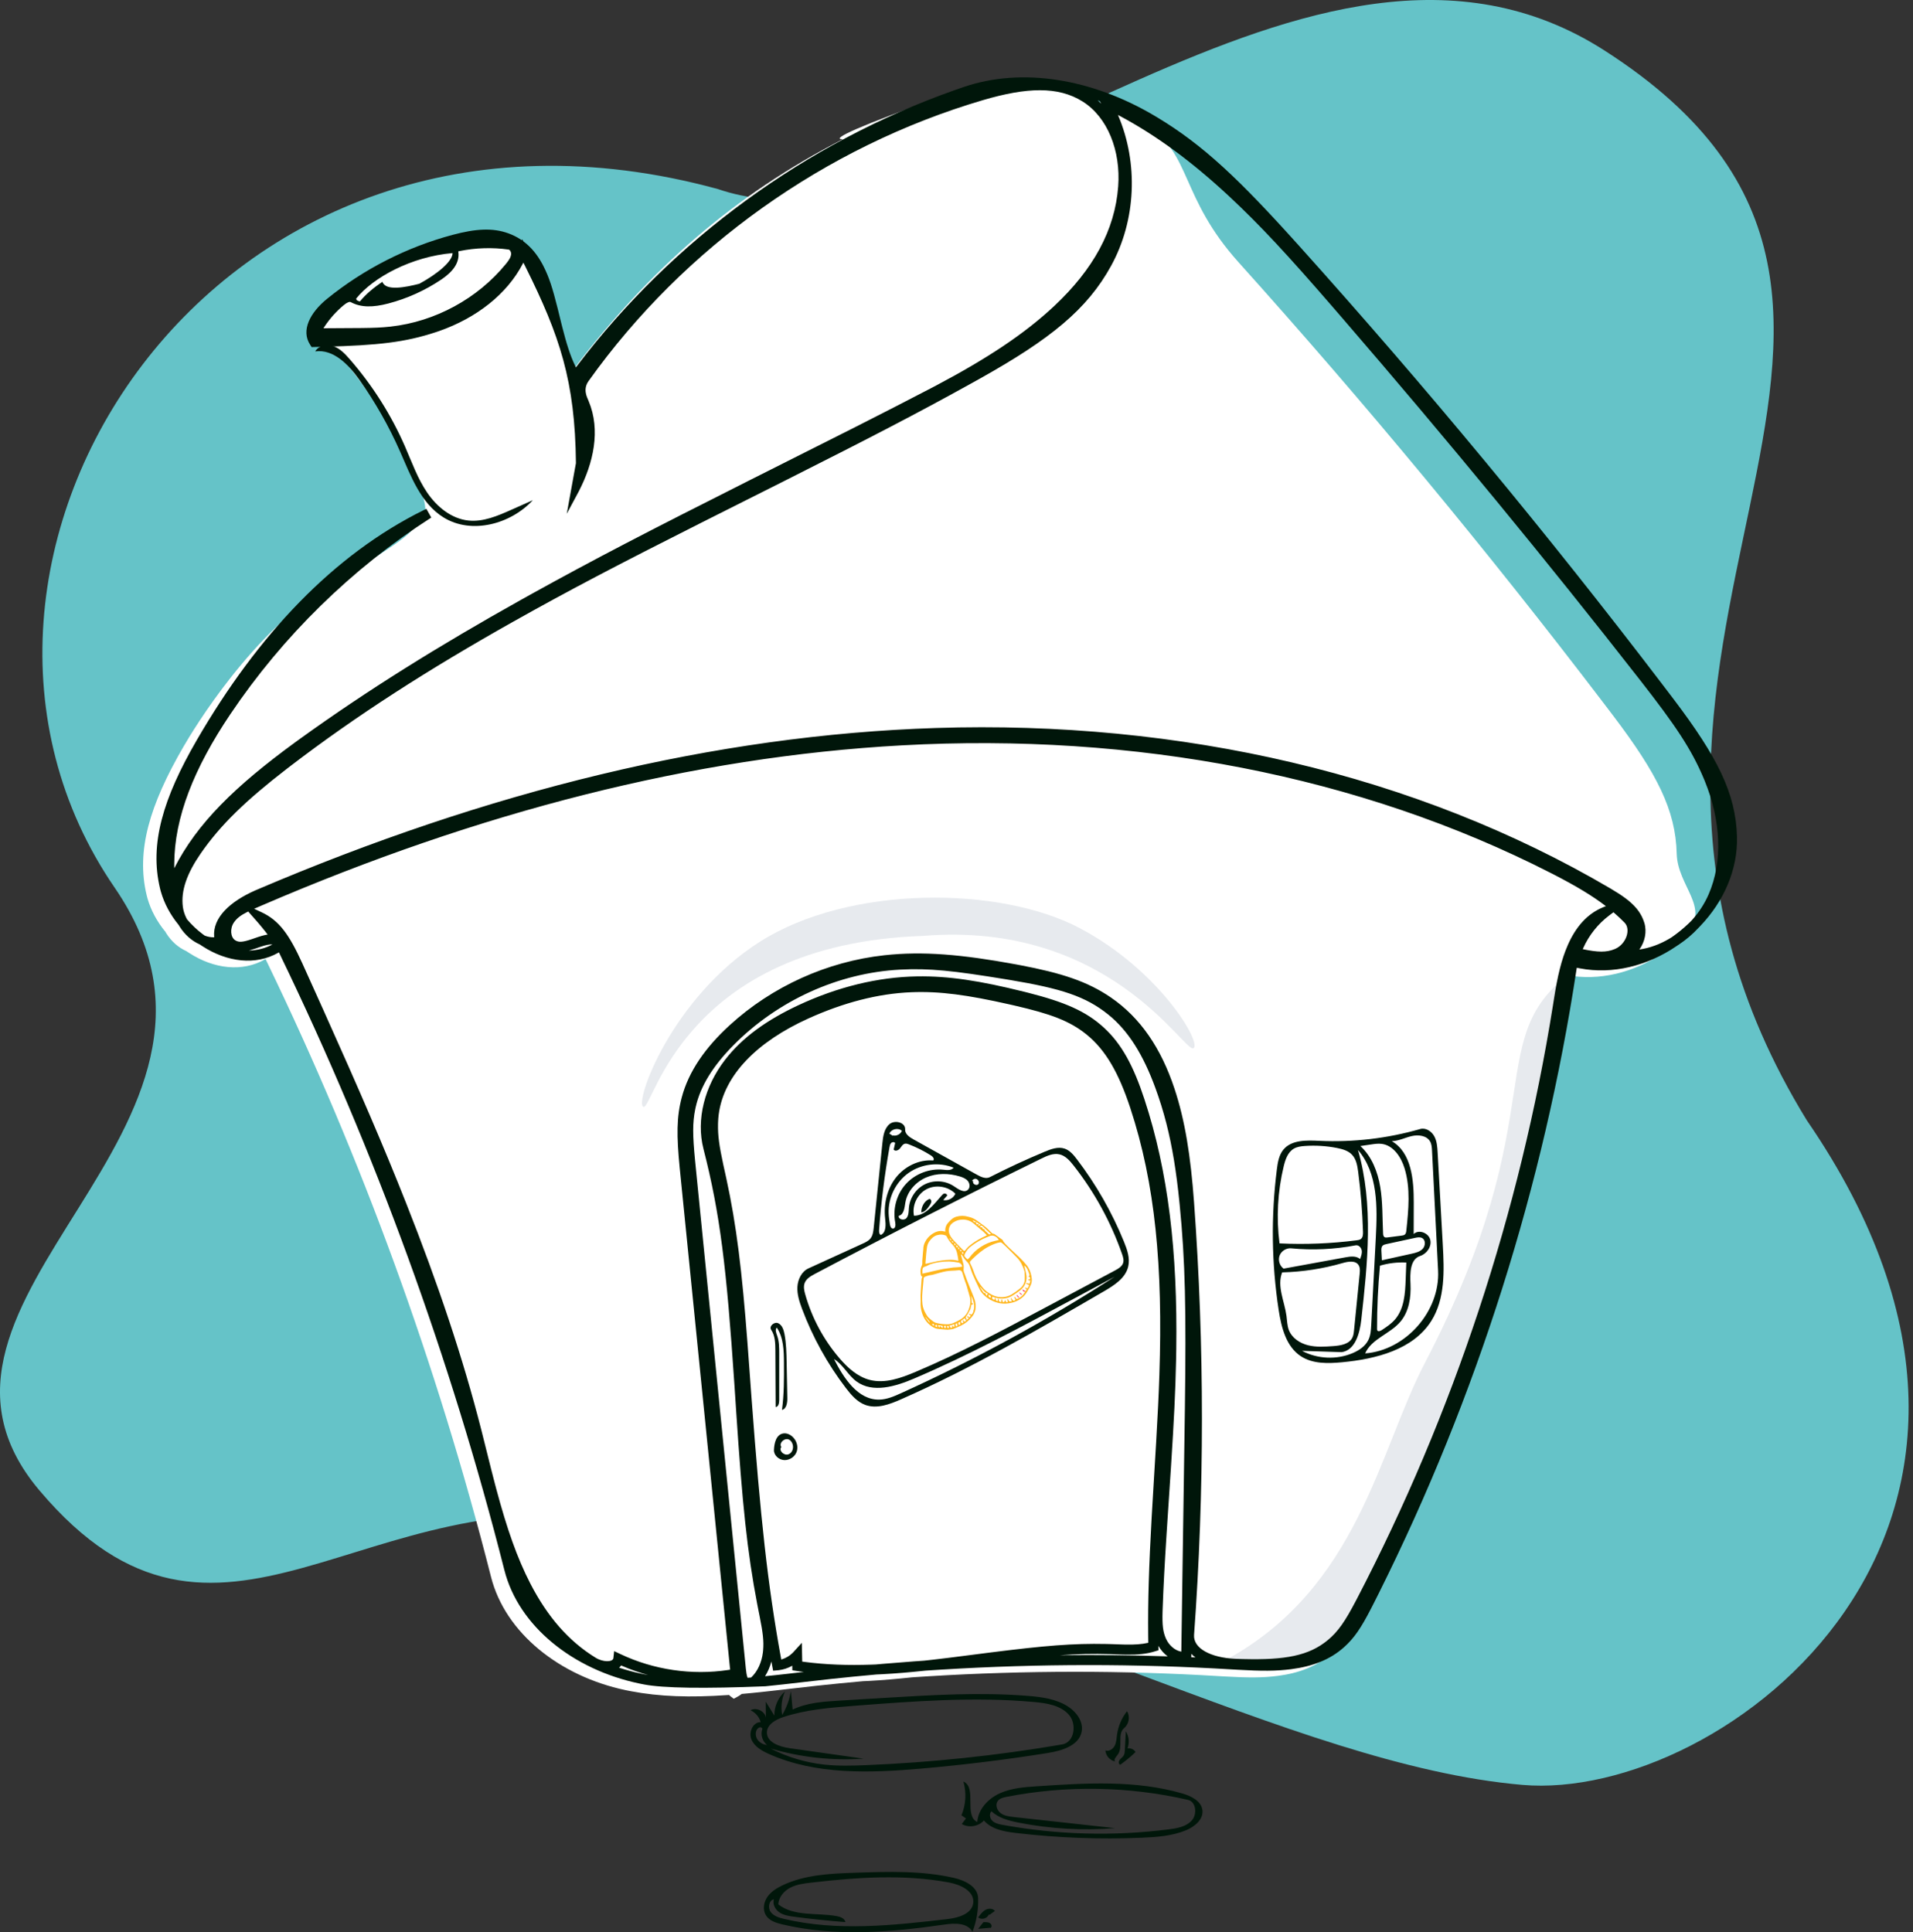 <svg width="297" height="300" viewBox="0 0 297 300" fill="none" xmlns="http://www.w3.org/2000/svg">
<rect x="0" y="0" width="297" height="300" fill="#333333" stroke="none"/>
<path d="M236.326 277.127C267.489 279.847 323.918 237.1 280.512 173.94C235.589 100.756 312.283 48.399 249.123 7.852C203.341 -21.539 148.311 41.964 111.467 29.357C32.871 7.852 -16.865 87.3 17.796 137.811C43.697 175.556 -19.12 201.491 6.1 231.382C34.171 264.651 56.415 228.686 97.591 236.216C157.372 247.147 200.219 273.976 236.326 277.127Z" fill="#65C3C8"/>
<path d="M177.077 18.961L177.573 19.256L178.063 19.555C184.982 23.808 183.205 30.616 192.298 40.731C211.993 62.641 230.823 85.376 248.732 108.859L250.144 110.715L250.554 111.256C257.219 120.076 260.152 125.746 260.316 132.548C260.438 137.578 265.6 140.958 261.857 144.855L261.655 145.063L261.635 145.08L261.573 145.149C260.682 146.105 259.686 146.954 258.599 147.678L258.307 147.867L258.217 147.931C253.634 151.055 248.238 152.353 243.207 151.394L242.938 151.341L242.719 151.294L242.691 151.486C237.592 185.111 227.197 217.928 212.009 248.359L211.548 249.28L211.073 250.219L210.801 250.751L210.523 251.286C209.114 253.967 208.093 255.449 206.567 256.809C204.434 258.711 201.73 259.772 198.394 260.203C196.031 260.508 193.808 260.505 190.055 260.29L189.397 260.252C174.333 259.338 159.208 259.343 144.135 260.267L142.723 260.356L141.555 260.433L141.385 260.452C139.104 260.694 137.036 260.868 135.057 260.976L134.564 261.002L134.012 261.027L133.912 261.035C131.564 261.244 129.219 261.476 126.877 261.729L122.883 262.181L119.521 262.566L118.042 262.728C117.584 262.776 117.156 262.82 116.739 262.861L115.157 263.008L115.046 263.092C114.99 263.132 114.933 263.171 114.876 263.21L114.699 263.323L114.515 263.431L113.919 263.754L113.519 263.456L113.404 263.365L113.295 263.268L113.192 263.166L112.927 263.185C107.182 263.584 102.41 263.437 97.909 262.577L97.501 262.496L97.105 262.415C86.905 260.255 78.446 253.561 76.231 244.831C67.881 211.932 56.201 179.879 41.427 149.321L41.226 148.907L41.128 148.965C37.624 150.95 33.222 150.463 29.344 147.947L29.144 147.815L28.941 147.677L28.894 147.657C27.678 147.117 26.598 146.149 25.828 144.932L25.72 144.757L25.644 144.588L25.615 144.6C24.36 143.059 23.431 141.331 22.911 139.531L22.837 139.26L22.768 138.989C21.105 132.083 23.244 124.967 28.48 115.939C30.002 113.315 39.251 97.847 51.655 90.506C65.3 82.43 62.76 83.145 65.691 80.629C67.96 77.77 58.85 61.359 50.806 53.078C42.761 44.798 74.426 36.374 76.888 37.285C77.533 37.523 78.129 37.819 78.679 38.171L78.912 38.325L78.938 38.343L79 38.183L79.184 38.52L79.274 38.587C80.388 39.436 81.301 40.548 82.061 41.924L82.201 42.185L82.318 42.412C83.174 44.11 84.84 44.969 85.635 48.14L86.174 50.333L86.328 50.95L86.479 51.539C87.102 53.933 88.234 55.626 88.93 57.065L89.014 57.237L89.056 57.322L89.251 57.065C100.736 41.946 113.977 30.257 130.876 21.61L130.753 21.613C128.885 21.613 133.77 19.412 146.127 15.039L146.828 14.793L147.553 14.544C156.682 11.439 167.49 13.303 177.077 18.961Z" fill="white"/>
<path d="M245.216 150.095L244.947 150.041L244.728 149.994L244.7 150.187C239.601 183.812 229.206 216.629 214.019 247.059L213.557 247.981L213.083 248.919L212.811 249.452C211.253 252.475 210.201 254.062 208.577 255.51C206.444 257.412 203.74 258.472 200.403 258.903C198.041 259.208 196.393 258.247 190.368 257.702C210.867 246.52 214.043 225.379 221.213 211.627C242.039 171.686 229.116 160.817 245.216 150.095Z" fill="#E7EAEE"/>
<path d="M153.528 297.251C153.26 297.888 152.394 298.13 151.866 297.716C152.187 297.267 152.523 296.805 152.993 296.543C153.462 296.28 154.106 296.279 154.465 296.694C154.188 296.897 153.911 297.101 153.634 297.305L153.528 297.251Z" fill="#00160A"/>
<path d="M153.717 299.315C153.1 299.37 152.483 299.425 151.866 299.48C152.136 299.136 152.406 298.792 152.676 298.448C153.031 298.432 153.417 298.424 153.703 298.606C153.989 298.787 154.05 299.236 153.731 299.37L153.717 299.315Z" fill="#00160A"/>
<path d="M173.919 274.008C173.634 273.874 173.652 273.498 173.824 273.259C173.996 273.02 174.273 272.847 174.433 272.602C174.604 272.34 174.623 272.026 174.639 271.725C174.689 270.753 174.739 269.781 174.789 268.81C175.283 269.611 175.38 270.592 175.05 271.455C175.55 271.38 176.091 271.632 176.298 272.037C175.557 272.74 174.762 273.399 173.919 274.008Z" fill="#00160A"/>
<path d="M173.114 273.488C172.313 273.327 171.667 272.587 171.619 271.774C172.171 271.981 172.793 271.573 173.059 271.049C173.326 270.526 173.343 269.918 173.424 269.337C173.606 268.014 174.148 266.741 174.975 265.69C175.483 266.506 175.288 267.683 174.543 268.291C173.398 269.228 174.425 271.297 173.516 272.462C173.27 272.777 172.875 273.168 173.114 273.488Z" fill="#00160A"/>
<path d="M82.728 77.662C79.264 81.399 73.201 83.022 68.864 80.34C65.315 78.145 63.781 73.888 62.1 70.077C60.373 66.164 58.248 62.425 55.769 58.936C54.12 56.616 51.764 54.169 48.938 54.56C49.472 53.633 50.781 53.397 51.789 53.761C52.798 54.126 53.568 54.939 54.272 55.745C57.82 59.806 60.738 64.413 62.89 69.352C63.949 71.781 64.837 74.314 66.334 76.502C67.832 78.691 70.084 80.544 72.728 80.82C75.025 81.06 77.258 80.099 79.367 79.159C80.487 78.66 81.607 78.161 82.728 77.662Z" fill="#00160A"/>
<path d="M121.444 292.744C124.962 291.056 128.972 290.896 132.858 290.765C137.95 290.594 143.107 290.428 148.079 291.563C149.789 291.954 151.799 292.909 151.858 294.695C151.918 296.481 151.619 298.279 150.985 299.945C150.218 298.528 148.239 298.581 146.668 298.809C138.297 300.025 129.688 300.737 121.452 298.79C120.482 298.56 119.428 298.228 118.903 297.365C118.385 296.514 118.566 295.36 119.125 294.538C119.685 293.715 120.556 293.171 121.444 292.744ZM131.255 298.434C128.587 298.229 125.925 297.951 123.271 297.599C122.492 297.496 121.685 297.376 121.026 296.939C120.368 296.502 119.903 295.654 120.147 294.892C119.374 295.05 119.181 296.202 119.646 296.851C120.111 297.5 120.934 297.748 121.701 297.93C129.995 299.904 138.656 298.946 147.118 297.963C148.814 297.765 150.949 297.139 151.103 295.405C151.262 293.607 149.119 292.617 147.379 292.291C140.305 290.965 133.028 291.481 125.882 292.312C124.788 292.439 123.67 292.582 122.69 293.092C121.711 293.603 120.883 294.565 120.831 295.686C123.327 297.615 126.839 296.942 129.92 297.507C130.485 297.611 131.143 297.86 131.255 298.434Z" fill="#00160A"/>
<path d="M123.141 223.174C123.709 223.77 123.955 224.648 123.685 225.406C123.415 226.165 122.598 226.745 121.747 226.701C120.896 226.658 120.124 225.933 120.157 225.133C120.2 224.088 120.484 222.761 121.58 222.566C122.159 222.462 122.749 222.761 123.141 223.174ZM121.294 224.683C120.863 225.239 121.731 226.06 122.41 225.805C123.09 225.549 123.288 224.666 122.979 224.043C122.881 223.846 122.74 223.662 122.545 223.546C121.909 223.168 120.955 223.929 121.25 224.579L121.294 224.683Z" fill="#00160A"/>
<path d="M149.975 282.338C149.739 282.177 149.503 282.016 149.266 281.854C149.961 280.209 150.069 278.322 149.569 276.607C151.733 277.551 149.598 281.875 151.727 282.894C151.856 280.915 153.414 279.261 155.214 278.441C157.014 277.621 159.036 277.477 161.009 277.345C168.545 276.841 176.261 276.355 183.52 278.449C184.915 278.851 186.512 279.616 186.681 281.062C186.849 282.502 185.459 283.633 184.122 284.181C181.971 285.062 179.606 285.237 177.286 285.335C170.759 285.612 164.211 285.364 157.724 284.594C155.917 284.38 153.95 284.039 152.759 282.66C151.916 283.592 150.409 283.83 149.32 283.205C149.539 282.916 149.757 282.627 149.975 282.338ZM156.272 278.984C155.752 279.086 155.18 279.227 154.881 279.667C154.479 280.257 154.805 281.117 155.382 281.534C155.96 281.952 156.703 282.043 157.411 282.121C162.645 282.696 167.88 283.272 173.115 283.847C168.127 284.247 163.084 283.96 158.173 282.995C156.651 282.697 155.067 282.294 153.936 281.229C153.527 281.616 153.674 282.348 154.089 282.729C154.504 283.111 155.087 283.232 155.641 283.333C164.158 284.888 172.913 285.123 181.5 284.029C182.787 283.864 184.182 283.612 185.042 282.638C185.901 281.663 185.699 279.746 184.434 279.455C175.217 277.333 165.555 277.171 156.272 278.984Z" fill="#00160A"/>
<path d="M120.591 206.123C120.302 206.448 120.504 206.962 120.653 207.377C120.97 208.257 120.974 209.221 120.974 210.161C120.973 212.578 120.973 214.994 120.973 217.411C120.973 217.853 120.848 218.442 120.423 218.46C120.409 215.539 120.394 212.618 120.379 209.697C120.373 208.581 120.345 207.388 119.729 206.475C119.35 205.913 120.211 205.177 120.817 205.448C121.422 205.719 121.669 206.467 121.796 207.141C122.069 208.586 122.098 210.067 122.127 211.539C122.163 213.377 122.198 215.215 122.234 217.053C122.248 217.796 122.104 218.76 121.404 218.905C121.734 216.491 121.722 214.041 121.709 211.602C121.699 209.703 121.649 207.669 120.591 206.123Z" fill="#00160A"/>
<path d="M118.879 264.202C119.325 264.925 119.772 265.648 120.219 266.371C120.194 264.965 120.81 263.559 121.867 262.611C121.356 263.753 121.205 265.046 121.437 266.272C122.115 265.135 122.576 263.873 122.79 262.572C122.88 263.527 122.97 264.481 123.059 265.436C125.299 264.361 127.861 264.193 130.348 264.042C132.72 263.899 135.093 263.756 137.466 263.612C144.804 263.169 152.172 262.726 159.501 263.304C161.72 263.479 164.026 263.78 165.874 265.002C167.188 265.87 168.244 267.389 167.922 268.914C167.471 271.054 164.831 271.835 162.64 272.184C156.125 273.222 149.572 274.029 142.998 274.602C135.036 275.296 126.687 275.586 119.404 272.344C118.292 271.849 117.136 271.193 116.666 270.083C116.197 268.973 116.878 267.377 118.099 267.38C117.875 266.582 117.282 265.892 116.52 265.542C117.43 265.027 118.775 265.687 118.905 266.711C118.896 265.875 118.887 265.039 118.879 264.202ZM122.592 271.431C126.423 271.973 130.254 272.516 134.085 273.059C129.226 273.392 124.307 272.854 119.64 271.481C122.217 272.807 125.045 273.658 127.935 273.976C130.104 274.214 132.294 274.155 134.474 274.065C144.674 273.645 154.847 272.57 164.905 270.848C166.83 270.518 167.221 267.656 165.927 266.214C164.633 264.773 162.511 264.438 160.565 264.261C151.272 263.416 141.914 264.134 132.61 264.851C128.904 265.137 125.154 265.432 121.629 266.592C120.438 266.985 119.086 267.735 119.063 268.972C119.034 270.53 121.025 271.208 122.592 271.431ZM117.958 268.186C117.208 268.462 117.167 269.575 117.668 270.188C118.013 270.609 118.537 270.882 119.083 270.927C118.34 270.351 118.036 269.284 118.366 268.412C118.312 268.252 118.125 268.148 117.958 268.186H117.958Z" fill="#00160A"/>
<path d="M144.252 186.169C144.422 186.099 144.593 186.33 144.588 186.546C144.582 186.763 144.464 186.948 144.351 187.117C144.003 187.64 143.585 188.207 143.028 188.236C143.026 187.333 143.542 186.462 144.252 186.169Z" fill="#00160A"/>
<path d="M171.411 200.482C161.112 206.468 150.787 212.466 139.886 217.266C138.128 218.041 136.143 218.792 134.339 218.132C133.072 217.668 132.146 216.585 131.326 215.512C128.478 211.785 126.18 207.637 124.531 203.244C124.117 202.141 123.739 200.989 123.801 199.813C123.863 198.636 124.457 197.419 125.528 196.93C128.327 195.651 131.126 194.372 133.926 193.093C134.378 192.886 134.848 192.666 135.154 192.274C135.515 191.813 135.588 191.196 135.648 190.614C136.096 186.241 136.544 181.868 136.992 177.495C137.103 176.418 137.271 175.227 138.103 174.534C138.935 173.842 140.592 174.274 140.526 175.355C140.484 176.062 141.189 176.555 141.806 176.899C145.098 178.731 148.39 180.563 151.682 182.395C152.299 182.739 153.049 183.088 153.678 182.766C156.472 181.337 159.322 180.017 162.219 178.81C163.197 178.402 164.286 178.003 165.289 178.342C166.098 178.616 166.677 179.317 167.195 179.997C170.183 183.918 172.648 188.238 174.505 192.806C175.004 194.032 175.466 195.367 175.16 196.655C174.736 198.446 173.001 199.558 171.411 200.482ZM125.02 200.987C126.047 204.621 127.875 208.025 130.335 210.889C131.609 212.372 133.136 213.76 135.028 214.248C137.401 214.861 139.878 213.961 142.136 213.007C148.892 210.154 155.375 206.701 161.848 203.254C165.605 201.253 169.363 199.251 173.12 197.25C173.634 196.976 174.193 196.65 174.369 196.094C174.511 195.644 174.361 195.16 174.206 194.714C172.476 189.752 169.918 185.081 166.67 180.952C166.084 180.207 165.407 179.436 164.483 179.228C163.527 179.013 162.559 179.455 161.679 179.886C149.87 185.668 138.151 191.636 126.528 197.785C125.878 198.128 125.177 198.529 124.922 199.219C124.714 199.782 124.856 200.409 125.02 200.987ZM173.044 198.239C170.929 199.377 168.814 200.514 166.699 201.651C158.566 206.024 150.42 210.404 141.93 214.034C139.041 215.269 135.486 216.351 132.96 214.481C131.639 213.504 130.884 211.871 129.482 211.015C130.995 213.979 133.188 217.376 136.513 217.311C137.699 217.288 138.82 216.796 139.901 216.306C151.369 211.105 162.457 205.061 173.044 198.239ZM140.514 177.571C140.141 177.643 139.947 178.041 139.705 178.334C139.463 178.628 138.939 178.808 138.749 178.479C138.824 178.145 138.899 177.811 138.975 177.476C138.853 177.272 138.526 177.298 138.358 177.465C138.19 177.633 138.14 177.882 138.098 178.116C137.342 182.356 136.803 186.636 136.485 190.932C136.463 191.234 136.478 191.605 136.745 191.747C137.618 191.356 137.524 190.116 137.419 189.165C137.176 186.954 137.708 184.626 139.071 182.87C140.434 181.113 142.659 180.001 144.874 180.179C145.122 179.973 144.833 179.59 144.561 179.417C143.472 178.727 142.316 178.144 141.114 177.679C140.922 177.605 140.717 177.532 140.514 177.571ZM140.556 186.739C140.427 187.538 140.333 188.596 139.543 188.767C139.389 189.316 140.342 189.565 140.721 189.14C141.1 188.715 141.064 188.079 141.113 187.512C141.249 185.962 142.249 184.517 143.652 183.847C145.054 183.177 146.805 183.306 148.094 184.176C148.771 184.633 149.675 185.284 150.276 184.729C150.641 184.393 150.582 183.763 150.27 183.376C149.958 182.99 149.47 182.795 148.995 182.653C147.299 182.147 145.423 182.117 143.796 182.813C142.169 183.509 140.84 184.99 140.556 186.739ZM148.05 181.296C145.787 180.382 143.07 180.697 141.074 182.104C139.079 183.511 137.868 185.966 137.964 188.407C137.986 188.971 138.073 189.53 138.16 190.088C138.206 190.384 138.335 190.757 138.634 190.76C139.031 190.764 139.063 190.181 138.987 189.792C138.572 187.683 139.215 185.392 140.667 183.808C142.118 182.224 144.342 181.385 146.476 181.617C147.037 181.678 147.725 181.757 148.05 181.296ZM141.901 188.764C143.751 188.747 144.992 186.958 146.231 185.581C146.33 185.471 146.44 185.357 146.584 185.319C146.785 185.267 147.016 185.406 147.064 185.609C146.855 185.849 146.645 186.089 146.435 186.329C147.187 186.485 148.02 186.05 148.323 185.344C147.188 184.182 145.267 183.884 143.834 184.647C142.4 185.411 141.573 187.171 141.901 188.764ZM138.642 176.295C139.192 176.423 139.812 176.103 140.026 175.58C139.456 175.045 138.371 175.287 138.081 176.014C138.259 176.125 138.436 176.237 138.614 176.348L138.642 176.295ZM151.087 183.402C150.916 183.819 151.641 184.193 151.908 183.83C152.175 183.468 151.698 182.885 151.276 183.041C151.131 183.095 151.015 183.205 150.904 183.312L151.087 183.402Z" fill="#00160A"/>
<path d="M201.939 210.558C199.667 209.051 198.933 206.095 198.519 203.401C197.412 196.179 197.317 188.803 198.238 181.555C198.375 180.476 198.56 179.341 199.25 178.5C200.517 176.958 202.85 177.039 204.844 177.132C210.112 177.379 215.42 176.756 220.488 175.296C221.333 175.052 222.241 175.632 222.667 176.402C223.093 177.172 223.151 178.085 223.2 178.964C223.467 183.728 223.733 188.492 223.999 193.257C224.226 197.313 224.379 201.67 222.208 205.105C219.394 209.558 213.621 211.013 208.376 211.51C206.172 211.718 203.784 211.781 201.939 210.558ZM202.577 177.931C201.992 177.972 201.389 178.047 200.881 178.341C199.936 178.888 199.552 180.039 199.297 181.101C198.359 185.002 198.138 189.074 198.65 193.054C202.654 193.246 206.675 193.084 210.65 192.57C210.871 192.542 211.104 192.507 211.281 192.372C211.606 192.125 211.625 191.653 211.612 191.246C211.514 188.142 211.264 185.043 210.864 181.964C210.739 181.007 210.57 179.987 209.906 179.287C209.312 178.661 208.43 178.41 207.583 178.243C205.938 177.919 204.25 177.814 202.577 177.931ZM206.981 209.004C208.115 208.923 209.449 208.715 209.957 207.699C210.137 207.342 210.179 206.933 210.219 206.535C210.511 203.617 210.803 200.698 211.094 197.78C211.141 197.314 211.178 196.807 210.92 196.416C210.427 195.669 209.302 195.86 208.442 196.109C205.394 196.989 202.233 197.477 199.062 197.557C198.217 199.695 199.426 202.034 199.731 204.312C199.83 205.049 199.835 205.81 200.1 206.505C200.568 207.731 201.79 208.544 203.063 208.867C204.335 209.189 205.672 209.097 206.981 209.004ZM217.396 205.238C215.788 207.113 212.935 207.871 211.945 210.134C218.25 209.655 223.591 203.591 223.271 197.278C222.957 191.069 222.642 184.859 222.327 178.649C222.303 178.165 222.273 177.662 222.036 177.239C221.513 176.308 220.216 176.151 219.176 176.392C218.135 176.632 217.15 177.156 216.082 177.182C219.153 178.98 219.501 183.201 219.492 186.758C219.487 188.372 219.483 189.987 219.479 191.601C220.264 190.839 221.779 191.417 222.048 192.476C222.318 193.536 221.519 194.671 220.479 195.009C218.9 195.522 218.905 197.704 218.984 199.362C219.084 201.439 218.75 203.66 217.396 205.238ZM214.506 177.6C213.968 177.532 213.424 177.611 212.888 177.69C212.327 177.773 211.766 177.856 211.206 177.938C212.98 179.563 213.898 181.94 214.291 184.313C214.684 186.685 214.61 189.107 214.726 191.509C214.736 191.719 214.765 191.959 214.939 192.076C215.074 192.167 215.253 192.15 215.415 192.129C216.145 192.035 216.876 191.941 217.606 191.847C217.785 191.824 217.976 191.796 218.111 191.677C218.28 191.528 218.315 191.282 218.338 191.058C218.68 187.826 219.012 184.488 218.057 181.382C217.518 179.633 216.322 177.829 214.506 177.6ZM210.014 210.087C211.021 209.66 211.993 209.002 212.463 208.015C212.801 207.306 212.848 206.497 212.889 205.712C213.127 201.184 213.364 196.656 213.602 192.128C213.85 187.392 213.93 182.137 210.83 178.548C213.287 187.049 212.327 196.114 211.346 204.909C211.112 207.014 210.402 209.641 208.305 209.939C206.253 209.872 204.201 209.805 202.149 209.739C204.543 211.015 207.516 211.147 210.014 210.087ZM218.237 198.644C218.269 197.772 218.3 196.9 218.332 196.028C216.955 195.958 215.567 196.123 214.245 196.512C213.937 199.78 213.785 203.063 213.792 206.346C213.792 206.413 213.792 206.483 213.821 206.544C213.934 206.78 214.289 206.668 214.507 206.524C215.244 206.039 215.991 205.544 216.569 204.878C218.009 203.22 218.158 200.838 218.237 198.644ZM199.285 196.974C202.485 196.388 205.686 195.802 208.886 195.217C209.662 195.075 210.559 194.963 211.154 195.481C211.32 195.054 211.489 194.601 211.415 194.15C211.341 193.698 210.925 193.268 210.475 193.354C207.182 193.984 203.798 194.142 200.46 193.822C199.704 193.749 198.928 194.235 198.662 194.947C198.397 195.659 198.665 196.534 199.285 196.974ZM219.676 192.201C218.198 192.521 216.72 192.842 215.242 193.162C215.021 193.21 214.785 193.266 214.635 193.434C214.447 193.644 214.451 193.957 214.465 194.238C214.49 194.718 214.515 195.197 214.54 195.677C216.079 195.337 217.618 194.998 219.157 194.658C219.781 194.52 220.445 194.36 220.881 193.893C221.316 193.426 221.358 192.544 220.801 192.231C220.466 192.043 220.052 192.12 219.676 192.201Z" fill="#00160A"/>
<path d="M179.156 17.921L179.652 18.216C186.804 22.524 192.348 27.778 201.655 38.132C221.35 60.042 240.18 82.776 258.089 106.26L259.501 108.115L259.911 108.656C266.576 117.477 269.509 123.146 269.673 129.948C269.795 134.979 267.68 139.918 263.936 143.815L263.734 144.023L263.714 144.04L263.652 144.109C262.762 145.065 261.765 145.914 260.678 146.638L260.387 146.827L260.296 146.891C255.714 150.015 250.318 151.313 245.286 150.354L245.017 150.301L244.798 150.254L244.77 150.446C239.671 184.071 229.276 216.888 214.089 247.319L213.627 248.24L213.153 249.179L212.881 249.711C211.323 252.735 210.271 254.321 208.647 255.769C206.513 257.671 203.81 258.732 200.473 259.163C198.11 259.468 195.887 259.465 192.135 259.25L191.476 259.212C176.412 258.298 161.288 258.303 146.215 259.227L144.802 259.316L143.635 259.393L143.464 259.412C141.184 259.654 139.116 259.828 137.137 259.936L136.644 259.962L136.092 259.987L135.991 259.995C133.643 260.204 131.298 260.436 128.956 260.689L124.962 261.141L121.6 261.526C120.53 261.646 119.653 261.739 118.818 261.821C109.266 262.205 102.989 262.11 99.988 261.537L99.58 261.456L99.184 261.375C88.985 259.215 80.526 252.521 78.31 243.791C69.96 210.892 58.28 178.839 43.506 148.281L43.305 147.867L43.207 147.925C39.704 149.91 35.301 149.423 31.424 146.907L31.224 146.775L31.02 146.637L30.974 146.617C29.758 146.077 28.678 145.109 27.907 143.892L27.8 143.717L27.742 143.617L27.695 143.56C26.439 142.019 25.51 140.291 24.991 138.491L24.916 138.22L24.847 137.949C23.184 131.043 25.323 123.927 30.56 114.899C40.091 98.465 51.804 86.123 65.772 79.207L66.196 78.999L66.958 80.357C54.623 88.274 43.931 98.74 35.752 110.902C30.144 119.241 27.061 126.905 27.051 134.196L27.053 134.527L27.057 134.801L27.071 134.775C30.589 127.856 36.468 122.085 45.852 115.237L46.257 114.943L46.633 114.671C56.888 107.275 68.058 100.3 80.967 93.089L82.698 92.126C92.243 86.842 100.362 82.63 116.191 74.661L132.712 66.345C137.248 64.048 140.647 62.302 144.456 60.318L145.415 59.814C153.171 55.713 159.054 51.853 163.702 47.487C169.687 41.864 173.099 35.77 173.604 28.941C174.013 23.424 171.969 18.196 168.064 15.751C164.268 13.374 159.392 13.55 152.603 15.549C128.126 22.759 106.204 38.372 91.389 59.147C90.477 60.425 91.098 61.586 91.389 62.278C93.291 66.803 92.128 71.889 89.88 76.25L89.755 76.487L87.992 79.772L89.415 71.912C89.288 59.147 86.897 52.114 81.608 41.471L81.386 41.029L81.256 40.775L81.169 40.945C78.71 45.672 73.986 49.357 68.222 51.384L67.923 51.487L67.637 51.583C62.858 53.152 58.734 53.613 50.364 53.84L48.383 53.888L48.146 53.523C46.71 51.312 48.111 48.557 50.794 46.383C56.496 41.764 63.176 38.362 70.265 36.466C73.844 35.51 76.506 35.334 78.968 36.245C79.613 36.483 80.208 36.779 80.759 37.131L80.992 37.285L81.017 37.303L81.08 37.143L81.263 37.48L81.354 37.547C82.467 38.396 83.381 39.508 84.14 40.884L84.281 41.145L84.397 41.372C85.253 43.07 85.779 44.697 86.573 47.867L87.113 50.06L87.267 50.678C87.953 53.389 88.537 55.226 89.288 56.781L89.373 56.953L89.415 57.038L89.61 56.78C104.447 37.25 125.084 22.182 148.206 13.999L148.908 13.753L149.632 13.504C158.761 10.399 169.569 12.263 179.156 17.921ZM139.728 150.549C130.125 151.056 120.711 155.354 113.848 162.309C110.74 165.459 108.738 168.603 108.001 171.922L107.936 172.226C107.505 174.344 107.536 176.286 107.904 180.104L115.793 259.047C115.854 259.662 115.928 260.095 116.04 260.422L116.068 260.501L116.616 260.456L116.691 260.386C117.628 259.48 118.252 258.095 118.442 256.578L118.469 256.327L118.475 256.265C118.603 254.794 118.454 253.554 117.935 250.948L117.789 250.217L117.569 249.094C115.995 240.896 115.24 233.37 114.305 219.289L114.011 214.839C112.799 196.84 111.803 188.472 109.214 178.375C108.046 173.818 109.401 168.65 112.573 164.546C115.26 161.069 119.077 158.341 124.021 156.042C130.019 153.251 136.262 151.7 142.368 151.598C147.297 151.515 152.188 152.29 158.983 153.977L159.638 154.142C165.23 155.569 168.536 156.961 171.344 159.52C174.166 162.093 175.989 165.543 177.671 170.654C181.398 181.971 182.827 194.446 182.62 209.474L182.589 211.216C182.489 216.034 182.265 220.531 181.797 227.805L181.119 238.1C180.798 243.124 180.636 246.216 180.503 249.856L180.489 250.297C180.434 252.286 180.546 253.346 181.009 254.401C181.466 255.441 182.359 256.214 183.275 256.416L183.402 256.44L183.958 218.703C184.163 203.342 184.026 195.927 183.143 186.999L183.114 186.713C182.638 181.962 182.011 178.047 181.072 174.384C180.596 172.527 180.026 170.695 179.366 168.896C177.499 163.811 175.217 160.074 172.076 157.537C168.54 154.682 164.724 153.482 156.866 152.165L156.162 152.048C147.998 150.712 144.29 150.309 139.728 150.549ZM119.761 257.961L119.756 257.981C119.539 258.8 119.21 259.572 118.776 260.258L120.439 260.085C120.917 260.033 121.432 259.976 122.003 259.912L124.791 259.591C124.582 259.564 124.374 259.536 124.167 259.507L123.664 259.433L123.015 259.335L123 258.623L122.93 258.664C122.306 259.009 121.617 259.235 120.908 259.32L120.73 259.338L120.027 259.398L119.761 257.961ZM96.432 258.584L96.382 258.653C96.302 258.757 96.212 258.85 96.114 258.934C97.215 259.297 98.349 259.604 99.507 259.849C99.88 259.928 100.255 260.002 100.632 260.07C99.271 259.698 97.936 259.233 96.64 258.675L96.432 258.584ZM140.006 115.727C107.552 117.511 74.268 126.085 40.618 140.596L39.455 141.1L40.648 141.661C43.369 142.94 44.91 145.127 46.938 149.574L50.138 156.672C56.049 169.831 59.502 177.838 63.038 186.769C68.027 199.369 71.865 210.812 74.722 221.999L76.274 228.197C76.471 228.973 76.651 229.673 76.83 230.354L77.067 231.247C78.721 237.414 80.292 241.904 82.343 245.881C84.968 250.971 88.243 254.787 92.474 257.386C93.646 258.106 95.077 258.063 95.221 257.497L95.23 257.446L95.35 256.359L96.338 256.827C101.5 259.272 107.4 260.135 113.048 259.289L113.356 259.241L105.602 182.072L105.528 181.334C105.032 176.302 105.037 173.445 105.844 170.396C106.912 166.361 109.483 162.66 113.27 159.194C119.868 153.154 128.416 149.286 137.309 148.316C143.264 147.666 149.283 148.18 157.638 149.717L158.367 149.853C164.833 151.08 168.817 152.381 172.439 154.854C177.071 158.017 180.262 162.769 182.332 168.997C183.977 173.946 184.856 179.489 185.383 186.718C187.012 209.052 187.012 231.505 185.383 253.839C185.229 255.951 188.01 257.375 191.729 257.549L191.915 257.556L192.439 257.574L193.071 257.592C199.519 257.752 203.207 257.089 206.152 254.643C207.765 253.304 208.841 251.714 210.505 248.543L210.638 248.289C225.664 219.455 235.995 188.18 241.105 156.07L241.258 155.096C241.815 151.522 242.414 149.01 243.391 146.771C244.645 143.896 246.421 141.884 248.884 140.868L249.085 140.788L249.323 140.696L249.218 140.616C247.174 139.058 244.731 137.601 241.539 135.943L240.83 135.578C211.12 120.385 176.109 113.742 140.006 115.727ZM141.493 154.058C136.295 154.264 130.934 155.677 125.493 158.138C117.654 161.683 112.369 166.868 111.58 173.042C111.53 173.438 111.497 173.843 111.482 174.257L111.474 174.56C111.438 176.316 111.664 177.902 112.286 180.794L112.767 182.982C114.349 190.249 115.201 197.346 116.047 208.478L116.692 217.243C118.067 235.641 119.174 246.022 121.225 257.301L121.29 257.658L121.397 257.629C122.021 257.439 122.6 257.095 123.059 256.633L123.172 256.515L124.488 255.072L124.547 257.984L124.877 258.03C128.156 258.461 131.587 258.59 135.332 258.457L135.956 258.433L137.115 258.332C138.694 258.197 140.274 258.071 141.852 257.956L143.466 257.843L144.745 257.702C146.418 257.513 148.019 257.312 151.077 256.916L153.735 256.575C162.201 255.507 166.608 255.144 171.713 255.25L172.403 255.267L174.355 255.333L174.88 255.344C176.237 255.362 177.258 255.291 178.187 255.082L178.273 255.061L178.258 253.958C178.2 248.596 178.377 243.176 178.796 235.647L179.154 229.595L179.493 223.96C179.754 219.476 179.887 216.717 179.996 213.471C180.557 196.703 179.363 183.787 175.474 172.01C173.705 166.655 171.69 163.043 168.669 160.606C166.052 158.495 163.086 157.41 157.535 156.133L156.725 155.948C150.204 154.476 145.93 153.883 141.493 154.058ZM184.957 256.784L184.949 257.312L185.601 257.341C185.365 257.168 185.15 256.982 184.957 256.784ZM179.842 255.544L179.856 256.226L179.294 256.4C177.994 256.801 176.685 256.928 174.851 256.904L174.162 256.888L172.588 256.833L172.358 256.826C169.728 256.751 167.33 256.797 164.513 256.998C170.105 256.931 175.697 256.989 181.285 257.174C180.712 256.752 180.214 256.192 179.842 255.544ZM250.492 141.644L249.834 142.139C248.088 143.453 246.686 145.222 245.796 147.217L245.729 147.37L245.758 147.376C248.058 147.859 249.399 147.89 250.671 147.365L250.79 147.314C252.451 146.582 253.249 144.305 252.219 143.255C251.728 142.754 251.219 142.274 250.685 141.809L250.492 141.644ZM40.354 147.031L39.559 147.306C39.225 147.418 38.923 147.512 38.644 147.587C39.934 147.559 41.174 147.25 42.299 146.645C41.848 146.595 41.27 146.722 40.354 147.031ZM173.568 17.851L173.588 17.895C176.755 25.307 176.395 34.175 172.512 41.258C168.768 48.085 163.012 52.676 152.299 58.693L150.42 59.738C142.441 64.153 135.245 67.89 122.286 74.416L109.133 81.029C95.549 87.881 88.243 91.711 79.652 96.54C66.497 103.935 55.302 111.125 45.17 118.877L44.442 119.436C38.221 124.249 34.25 128.038 31.151 132.531C29.05 135.576 28.053 138.274 28.39 140.815C28.465 141.377 28.64 141.943 28.901 142.478L29.002 142.677L29.03 142.727L29.05 142.752C29.765 143.601 30.582 144.372 31.463 145.034L31.73 145.229L31.775 145.261L31.862 145.295C32.316 145.462 32.776 145.541 33.231 145.528L33.258 145.526L33.247 145.409C33.022 142.493 35.682 139.975 39.686 138.223L39.878 138.141C75.722 122.841 111.015 114.137 145.279 113.032C183.258 111.808 219.866 120.216 250.041 137.956C250.962 138.498 251.748 139.004 252.413 139.507L252.862 139.861C254.108 140.889 254.871 141.937 255.287 143.278C255.713 144.655 255.369 146.212 254.564 147.359L254.514 147.428C256.103 147.198 257.679 146.627 259.161 145.751L259.394 145.61L259.514 145.535L259.705 145.403C260.538 144.815 261.33 144.167 262.067 143.472L262.379 143.172L262.565 142.986L262.642 142.904C263.735 141.7 264.626 140.336 265.257 138.892C267.501 133.764 267.172 127.401 264.68 121.281L264.499 120.844C262.582 116.282 260.08 112.58 254.742 105.739C240.156 87.045 224.748 68.323 208.436 49.428L206.855 47.599C199.991 39.671 195.667 34.985 190.82 30.473L190.589 30.258C185.009 25.088 179.534 21.028 173.801 17.974L173.568 17.851ZM38.534 141.525L38.4 141.592C37.363 142.113 36.776 142.565 36.33 143.203C35.666 144.152 35.772 145.53 36.529 145.998C37.092 146.346 37.696 146.29 39.135 145.803L39.509 145.673C40.311 145.391 40.95 145.199 41.5 145.111L41.552 145.103L41.245 144.704C40.88 144.238 40.505 143.779 40.12 143.33L39.731 142.883L38.534 141.525ZM71.336 38.983L71.15 39.022L71.171 39.229C71.327 40.818 70.341 42.138 68.631 43.322L68.478 43.426C65.981 45.104 63.201 46.358 60.291 47.121C57.919 47.743 56.045 47.77 54.446 46.903C54.274 46.809 53.875 46.956 53.373 47.373C52.222 48.329 51.212 49.455 50.387 50.702L50.216 50.965L56.133 50.929C58.123 50.907 59.235 50.858 60.504 50.723L60.646 50.707C67.558 49.942 74.126 46.375 78.532 40.995L78.717 40.762C79.118 40.245 79.306 39.884 79.349 39.519C79.394 39.145 79.174 38.777 78.965 38.748C76.434 38.387 73.843 38.475 71.336 38.983ZM70.261 39.295C63.877 39.844 57.932 43.071 55.302 46.355C55.302 46.59 55.511 46.738 55.879 46.805C56.736 45.753 57.932 44.709 59.372 43.759C59.868 45.229 62.955 44.608 65.102 44.06C67.975 42.496 70.261 40.569 70.261 39.295ZM170.42 15.578L170.478 15.629C170.641 15.776 170.8 15.928 170.955 16.084L170.741 15.69L170.478 15.598L170.42 15.578Z" fill="#00160A"/>
<path d="M167.691 144.136C180.146 150.747 186.703 162.108 185.267 162.763C183.83 163.419 172.148 142.917 143.26 145.313C106.003 146.603 101.394 172.36 99.899 171.853C98.404 171.345 104.202 154.935 118.037 146.178C131.872 137.421 155.237 137.525 167.691 144.136Z" fill="#E7EAEE"/>
<path d="M160.005 197.647C159.891 197.254 159.712 196.883 159.476 196.548C159.126 196.106 158.747 195.688 158.342 195.295C157.826 194.759 155.811 193.058 155.708 192.611C155.671 192.536 155.614 192.473 155.542 192.431C155.434 192.347 155.315 192.277 155.205 192.197C154.936 192.002 154.674 191.795 154.397 191.611C154.296 191.544 154.13 191.562 154.043 191.485C153.695 191.174 153.384 190.819 153.024 190.523C152.591 190.165 152.111 189.865 151.674 189.512C151.272 189.223 150.814 189.021 150.329 188.919C149.717 188.734 149.064 188.733 148.452 188.916C147.89 189.09 147.546 189.475 147.192 189.864C146.856 190.233 146.7 190.732 146.768 191.227C146.718 191.222 146.669 191.215 146.62 191.204C145.844 190.981 145.181 191.261 144.578 191.702C144.189 191.982 143.872 192.351 143.653 192.777C143.446 193.147 143.339 193.565 143.343 193.988C143.335 194.147 143.318 194.306 143.293 194.463C143.256 194.892 143.221 195.322 143.187 195.752C143.17 195.985 143.223 196.247 143.133 196.445C142.937 196.841 142.866 197.286 142.927 197.724C142.962 197.95 142.984 198.179 143.214 198.232C143.161 198.325 143.119 198.425 143.091 198.528C143.061 198.734 143.058 198.944 143.044 199.153C143.001 199.801 142.948 200.449 142.919 201.098C142.904 201.43 142.947 201.763 142.938 202.095C142.884 202.899 143.033 203.704 143.371 204.435C143.588 204.908 143.905 205.328 144.3 205.666C144.67 205.961 145.055 206.239 145.539 206.311C145.813 206.352 146.091 206.369 146.367 206.394C146.574 206.412 146.994 206.438 147.149 206.457C147.356 206.401 147.604 206.419 147.802 206.374C147.872 206.358 147.941 206.342 148.011 206.326C148.432 206.167 148.917 205.943 149.204 205.809C149.836 205.51 150.392 205.073 150.831 204.529C151.137 204.196 151.345 203.786 151.433 203.343C151.524 202.761 151.465 202.166 151.263 201.613C151.018 200.961 150.74 200.322 150.484 199.674C150.222 199.009 149.958 198.344 149.722 197.669C149.614 197.438 149.576 197.18 149.614 196.928C149.641 196.641 149.609 196.353 149.52 196.08C149.426 195.654 149.3 195.236 149.187 194.815L149.289 194.775C149.355 194.877 149.416 194.981 149.487 195.079C149.656 195.362 149.858 195.624 150.088 195.86C150.315 196.066 150.483 196.328 150.576 196.619C150.729 197.015 150.828 197.432 150.996 197.82C151.328 198.589 151.68 199.349 152.05 200.101C152.19 200.396 152.375 200.668 152.597 200.908C153.302 201.654 154.226 202.157 155.234 202.345C155.826 202.447 156.433 202.423 157.015 202.275C157.778 202.12 158.475 201.735 159.012 201.173C159.191 200.974 159.348 200.757 159.479 200.524C159.708 200.17 159.905 199.797 160.071 199.409C160.291 198.826 160.183 198.22 160.005 197.647ZM152.531 190.371C152.967 190.766 153.394 191.17 153.852 191.596C153.667 191.653 153.551 191.734 153.415 191.539C153.271 191.383 153.113 191.241 152.943 191.115C152.887 191.034 152.844 190.945 152.815 190.851C152.703 190.845 152.503 190.858 152.546 190.61C152.409 190.571 152.282 190.534 152.121 190.488C152.27 190.281 152.402 190.253 152.531 190.371ZM152.293 190.201L151.871 190.336L151.966 190.024L151.684 190.111C151.572 190.015 151.479 189.907 151.584 189.741C151.803 189.883 152.023 190.026 152.293 190.201ZM151.08 189.466L151.579 189.739C151.334 189.838 151.174 189.729 151.047 189.536L151.08 189.466ZM147.498 192.258L147.719 192.558L147.636 192.625L147.424 192.311L147.498 192.258ZM143.68 196.085C143.748 195.308 143.794 194.527 143.902 193.755C143.938 193.397 144.061 193.053 144.26 192.753C144.612 192.29 145.008 191.847 145.659 191.739C146.035 191.643 146.432 191.67 146.792 191.816C146.856 191.84 146.911 191.883 146.95 191.939C147.208 192.456 147.548 192.927 147.958 193.334C148.274 193.687 148.493 194.115 148.595 194.577C148.676 194.889 148.716 195.212 148.771 195.53C148.78 195.607 148.784 195.685 148.784 195.762C147.914 195.524 147.056 195.603 146.216 195.709C145.378 195.814 144.556 196.05 143.704 196.233C143.688 196.186 143.68 196.136 143.68 196.085ZM147.763 192.718L147.846 192.684L148.06 192.87C147.975 192.895 147.889 192.94 147.869 192.92C147.824 192.859 147.788 192.791 147.763 192.718ZM148.112 193.051C148.158 193.054 148.226 193.037 148.246 193.061C148.314 193.141 148.436 193.227 148.223 193.38L148.112 193.051ZM143.205 197.224C143.218 196.967 143.26 196.758 143.584 196.67C143.913 196.581 144.205 196.359 144.532 196.255C144.941 196.125 145.361 196.029 145.787 195.97C146.305 195.892 146.828 195.853 147.351 195.856C147.855 195.878 148.357 195.938 148.852 196.035C149.135 196.124 149.346 196.36 149.401 196.651C149 196.772 148.092 196.785 148.033 196.795C147.5 196.877 146.964 196.945 146.431 197.029C146.183 197.069 145.939 197.141 145.691 197.185C145.61 197.2 144.954 197.344 144.75 197.397C144.252 197.525 143.747 197.629 143.206 197.752C143.205 197.584 143.196 197.404 143.205 197.224ZM144.278 205.343L143.674 204.539L143.714 204.502C143.764 204.556 143.814 204.611 143.863 204.666C143.992 204.811 144.125 204.952 144.245 205.104C144.284 205.171 144.314 205.243 144.333 205.318L144.278 205.343ZM145.021 205.808L144.977 205.846L144.661 205.632L144.957 205.527L145.021 205.808ZM145.489 206.024C145.33 206.041 145.215 205.979 145.199 205.822C145.194 205.777 145.301 205.713 145.367 205.676C145.416 205.705 145.454 205.748 145.476 205.8C145.489 205.874 145.494 205.949 145.489 206.024ZM146.353 206.136L146.291 206.186C146.175 206.084 146.058 205.983 145.933 205.874L145.829 206.136L145.623 205.839L145.682 205.744C145.898 205.78 146.113 205.817 146.353 205.857L146.353 206.136ZM146.849 206.171C146.594 206.206 146.589 206.201 146.535 205.865C146.586 205.858 146.636 205.85 146.687 205.845C146.737 205.839 146.789 205.836 146.843 205.832L146.849 206.171ZM147.332 206.169C147.08 206.228 147.034 206.179 147.028 205.854C147.107 205.854 147.186 205.853 147.26 205.853L147.332 206.169ZM148.18 205.952C148.18 205.983 148.124 206.043 148.107 206.039C148.063 206.023 148.025 205.995 147.998 205.957C147.956 205.889 147.903 205.827 147.842 205.775C147.789 205.939 147.911 206.173 147.653 206.172C147.571 206.172 147.491 205.974 147.386 205.835L148.156 205.604C148.166 205.724 148.181 205.838 148.18 205.952L148.18 205.952ZM148.651 205.871L148.406 205.941L148.323 205.574C148.416 205.527 148.495 205.488 148.586 205.442L148.651 205.871ZM148.835 205.724L148.771 205.366L149.046 205.225C149.127 205.639 149.114 205.667 148.835 205.724ZM149.733 205.235L149.568 204.957L149.487 204.974C149.483 205.05 149.491 205.126 149.51 205.2C149.555 205.306 149.58 205.387 149.44 205.428C149.313 205.465 149.257 205.4 149.234 205.285C149.221 205.219 149.204 205.154 149.19 205.092C149.388 204.948 149.575 204.811 149.771 204.667L150.004 205.057C149.923 205.11 149.827 205.173 149.733 205.235L149.733 205.235ZM150.813 201.172C150.913 201.402 150.997 201.639 151.063 201.881C151.081 201.944 151.1 202.007 151.123 202.069C151.275 202.488 151.298 202.943 151.187 203.375C151.185 203.386 151.164 203.393 151.151 203.402C151.151 203.681 151.027 203.945 150.813 204.124L150.5 203.962L150.442 204.023L150.716 204.303C150.652 204.376 150.566 204.473 150.479 204.57L150.274 204.311C150.118 204.471 150.167 204.565 150.427 204.652L150.105 204.943L149.928 204.536C150.198 204.123 150.442 203.694 150.658 203.251C150.694 203.042 150.742 202.835 150.801 202.632C150.815 202.584 150.889 202.546 150.944 202.519C150.996 202.5 151.051 202.486 151.107 202.48L151.113 202.413L150.866 202.338L150.813 201.172ZM150.608 201.506C150.711 202.056 150.657 202.623 150.453 203.144C150.236 203.887 149.737 204.515 149.063 204.893C148.686 205.115 148.293 205.308 147.887 205.47C147.571 205.581 147.236 205.63 146.901 205.613C146.345 205.6 145.792 205.521 145.254 205.376C144.843 205.249 144.076 204.505 144.038 204.447C143.917 204.267 143.797 204.084 143.695 203.893C143.449 203.473 143.286 203.01 143.215 202.528C143.169 202.09 143.153 201.649 143.166 201.209C143.179 200.733 143.239 200.258 143.28 199.783C143.319 199.334 143.353 198.885 143.406 198.438C143.428 198.352 143.488 198.281 143.568 198.243C143.792 198.153 144.022 198.078 144.255 198.018C144.423 197.974 144.603 197.976 144.771 197.932C145.478 197.749 146.175 197.512 146.892 197.382C147.498 197.272 148.13 197.31 148.743 197.228C149.201 197.166 149.359 197.377 149.459 197.767C149.569 198.199 149.731 198.618 149.866 199.043C149.883 199.094 150.072 199.558 150.128 199.795C150.265 200.371 150.471 200.93 150.608 201.506L150.608 201.506ZM148.942 193.942C148.885 193.945 148.783 193.963 148.779 193.95C148.759 193.868 148.746 193.783 148.741 193.699L148.882 193.679L148.942 193.942ZM148.508 193.695L148.432 193.359L148.51 193.332L148.752 193.587L148.508 193.695ZM148.522 193.078C148.129 192.668 147.711 192.28 147.471 191.745C147.105 191.052 147.346 190.193 148.019 189.792C148.462 189.492 148.989 189.34 149.524 189.357C150.135 189.361 150.725 189.583 151.187 189.983C151.691 190.408 152.197 190.831 152.695 191.264C152.876 191.422 153.033 191.607 153.223 191.802C152.954 191.93 152.695 192.045 152.443 192.173C151.711 192.537 151.026 192.989 150.402 193.516C150.212 193.691 150.041 193.885 149.891 194.095C149.78 194.242 149.702 194.285 149.557 194.132C149.219 193.774 148.862 193.434 148.522 193.078ZM149.097 194.263C149.063 194.192 149.042 194.115 149.036 194.036L149.098 194.01L149.289 194.17L149.288 194.249C149.222 194.256 149.117 194.29 149.097 194.263L149.097 194.263ZM149.452 194.742L149.326 194.412C149.381 194.409 149.445 194.386 149.488 194.407C149.638 194.479 149.595 194.575 149.452 194.742ZM150.197 195.527C150.025 195.398 149.874 195.242 149.75 195.066C149.7 194.989 149.733 194.828 149.777 194.725C150.02 194.189 150.407 193.731 150.895 193.402C151.602 192.865 152.379 192.427 153.205 192.101C153.338 192.05 153.471 191.998 153.6 191.938C154.163 191.675 154.754 191.98 155.072 192.527C154.886 192.569 154.709 192.604 154.534 192.65C152.901 193.01 151.457 193.956 150.476 195.31C150.409 195.407 150.222 195.546 150.197 195.527ZM151.136 197.313C150.989 196.914 150.82 196.525 150.629 196.146C150.551 196.04 150.567 195.892 150.665 195.805C150.782 195.685 150.89 195.556 151.012 195.441C151.779 194.714 152.574 194.021 153.521 193.531C153.809 193.379 154.106 193.244 154.41 193.126C154.696 193.011 154.995 192.93 155.3 192.883C155.422 192.868 155.582 193.004 155.696 193.104C155.969 193.343 156.229 193.598 156.487 193.853C156.972 194.333 157.461 194.809 157.93 195.304C158.457 195.86 158.793 196.529 159.06 197.418C159.1 197.867 159.112 198.319 159.094 198.769C159.031 199.289 158.757 199.76 158.337 200.072C157.926 200.419 157.486 200.731 157.022 201.003C156.211 201.466 155.234 201.537 154.363 201.198C153.852 200.997 153.379 200.707 152.968 200.342C152.639 200.026 152.348 199.673 152.099 199.291C151.68 198.684 151.355 198.017 151.136 197.313L151.136 197.313ZM153.17 201.196C153.08 201.017 153.015 200.887 152.942 200.742C152.805 200.828 152.714 200.719 152.628 200.587C152.472 200.348 152.312 200.112 152.154 199.875L152.205 199.834C152.567 200.205 152.83 200.684 153.371 200.85C153.3 200.972 153.255 201.049 153.17 201.196L153.17 201.196ZM153.829 201.483C153.547 201.477 153.43 201.326 153.479 201.008C153.844 201.193 153.844 201.193 153.829 201.483L153.829 201.483ZM159.914 198.308C159.877 198.428 160.058 198.664 159.719 198.629C159.679 198.639 159.648 198.67 159.637 198.709C159.646 198.75 159.676 198.783 159.716 198.797C159.801 198.808 159.886 198.811 159.972 198.807C159.945 198.971 159.908 199.133 159.862 199.293C159.854 199.316 159.71 199.306 159.633 199.289C159.538 199.263 159.444 199.23 159.352 199.191L159.305 199.297C159.455 199.375 159.606 199.453 159.78 199.544C159.723 199.69 159.653 199.83 159.573 199.964C159.425 200.173 159.325 199.842 159.131 199.938L159.393 200.259L159.156 200.545C158.91 201.046 158.493 201.442 157.98 201.664C157.85 201.724 157.794 201.715 157.729 201.594C157.674 201.507 157.611 201.424 157.543 201.347L157.456 201.402L157.659 201.828C157.521 201.925 157.387 202.053 157.235 201.893C157.144 201.778 157.064 201.654 156.996 201.524L156.924 201.549L157.082 202.065C156.955 202.061 156.785 202.103 156.68 202.038C156.576 201.974 156.538 201.804 156.456 201.651C156.303 201.828 156.446 201.958 156.483 202.101C156.189 202.356 156.163 201.999 156.014 201.851C155.991 201.956 155.997 202.037 155.959 202.077C155.902 202.136 155.827 202.175 155.746 202.188C155.714 202.192 155.653 202.101 155.632 202.043C155.602 201.945 155.578 201.844 155.56 201.742L155.475 201.751L155.432 202.177C155.308 202.127 155.159 202.111 155.104 202.031C155.042 201.941 155.067 201.793 155.053 201.67L154.956 201.662L154.885 202.009C154.531 202.04 154.642 201.696 154.49 201.49C154.447 201.628 154.415 201.731 154.383 201.835C154.051 201.72 153.969 201.592 154.072 201.33C154.599 201.548 155.167 201.647 155.736 201.621C156.262 201.597 156.773 201.435 157.216 201.15C157.628 200.894 158.026 200.616 158.409 200.319C158.758 200.037 159.031 199.673 159.203 199.259C159.399 198.758 159.428 198.208 159.287 197.689C159.193 197.299 159.108 196.907 159.014 196.49C159.25 196.642 159.433 196.864 159.538 197.125C159.637 197.344 159.724 197.569 159.798 197.798C159.859 197.91 159.84 198.05 159.752 198.142C159.598 198.319 159.826 198.26 159.914 198.308Z" fill="#FFB61D"/>
<path d="M158.739 200.184C158.8 200.484 158.905 200.566 159.155 200.544C159.165 200.523 159.181 200.492 159.178 200.489C159.041 200.391 158.901 200.295 158.739 200.184Z" fill="#F93059"/>
<path d="M159.157 200.544L159.155 200.544L159.153 200.548L159.157 200.544Z" fill="#F93059"/>
<path d="M157.813 201.128C157.917 201.254 158.02 201.38 158.124 201.507L158.216 201.418L157.896 201.054L157.813 201.128Z" fill="#F93059"/>
<path d="M158.251 200.764L158.585 201.066L158.661 200.975L158.321 200.681L158.251 200.764Z" fill="#F93059"/>
</svg>
